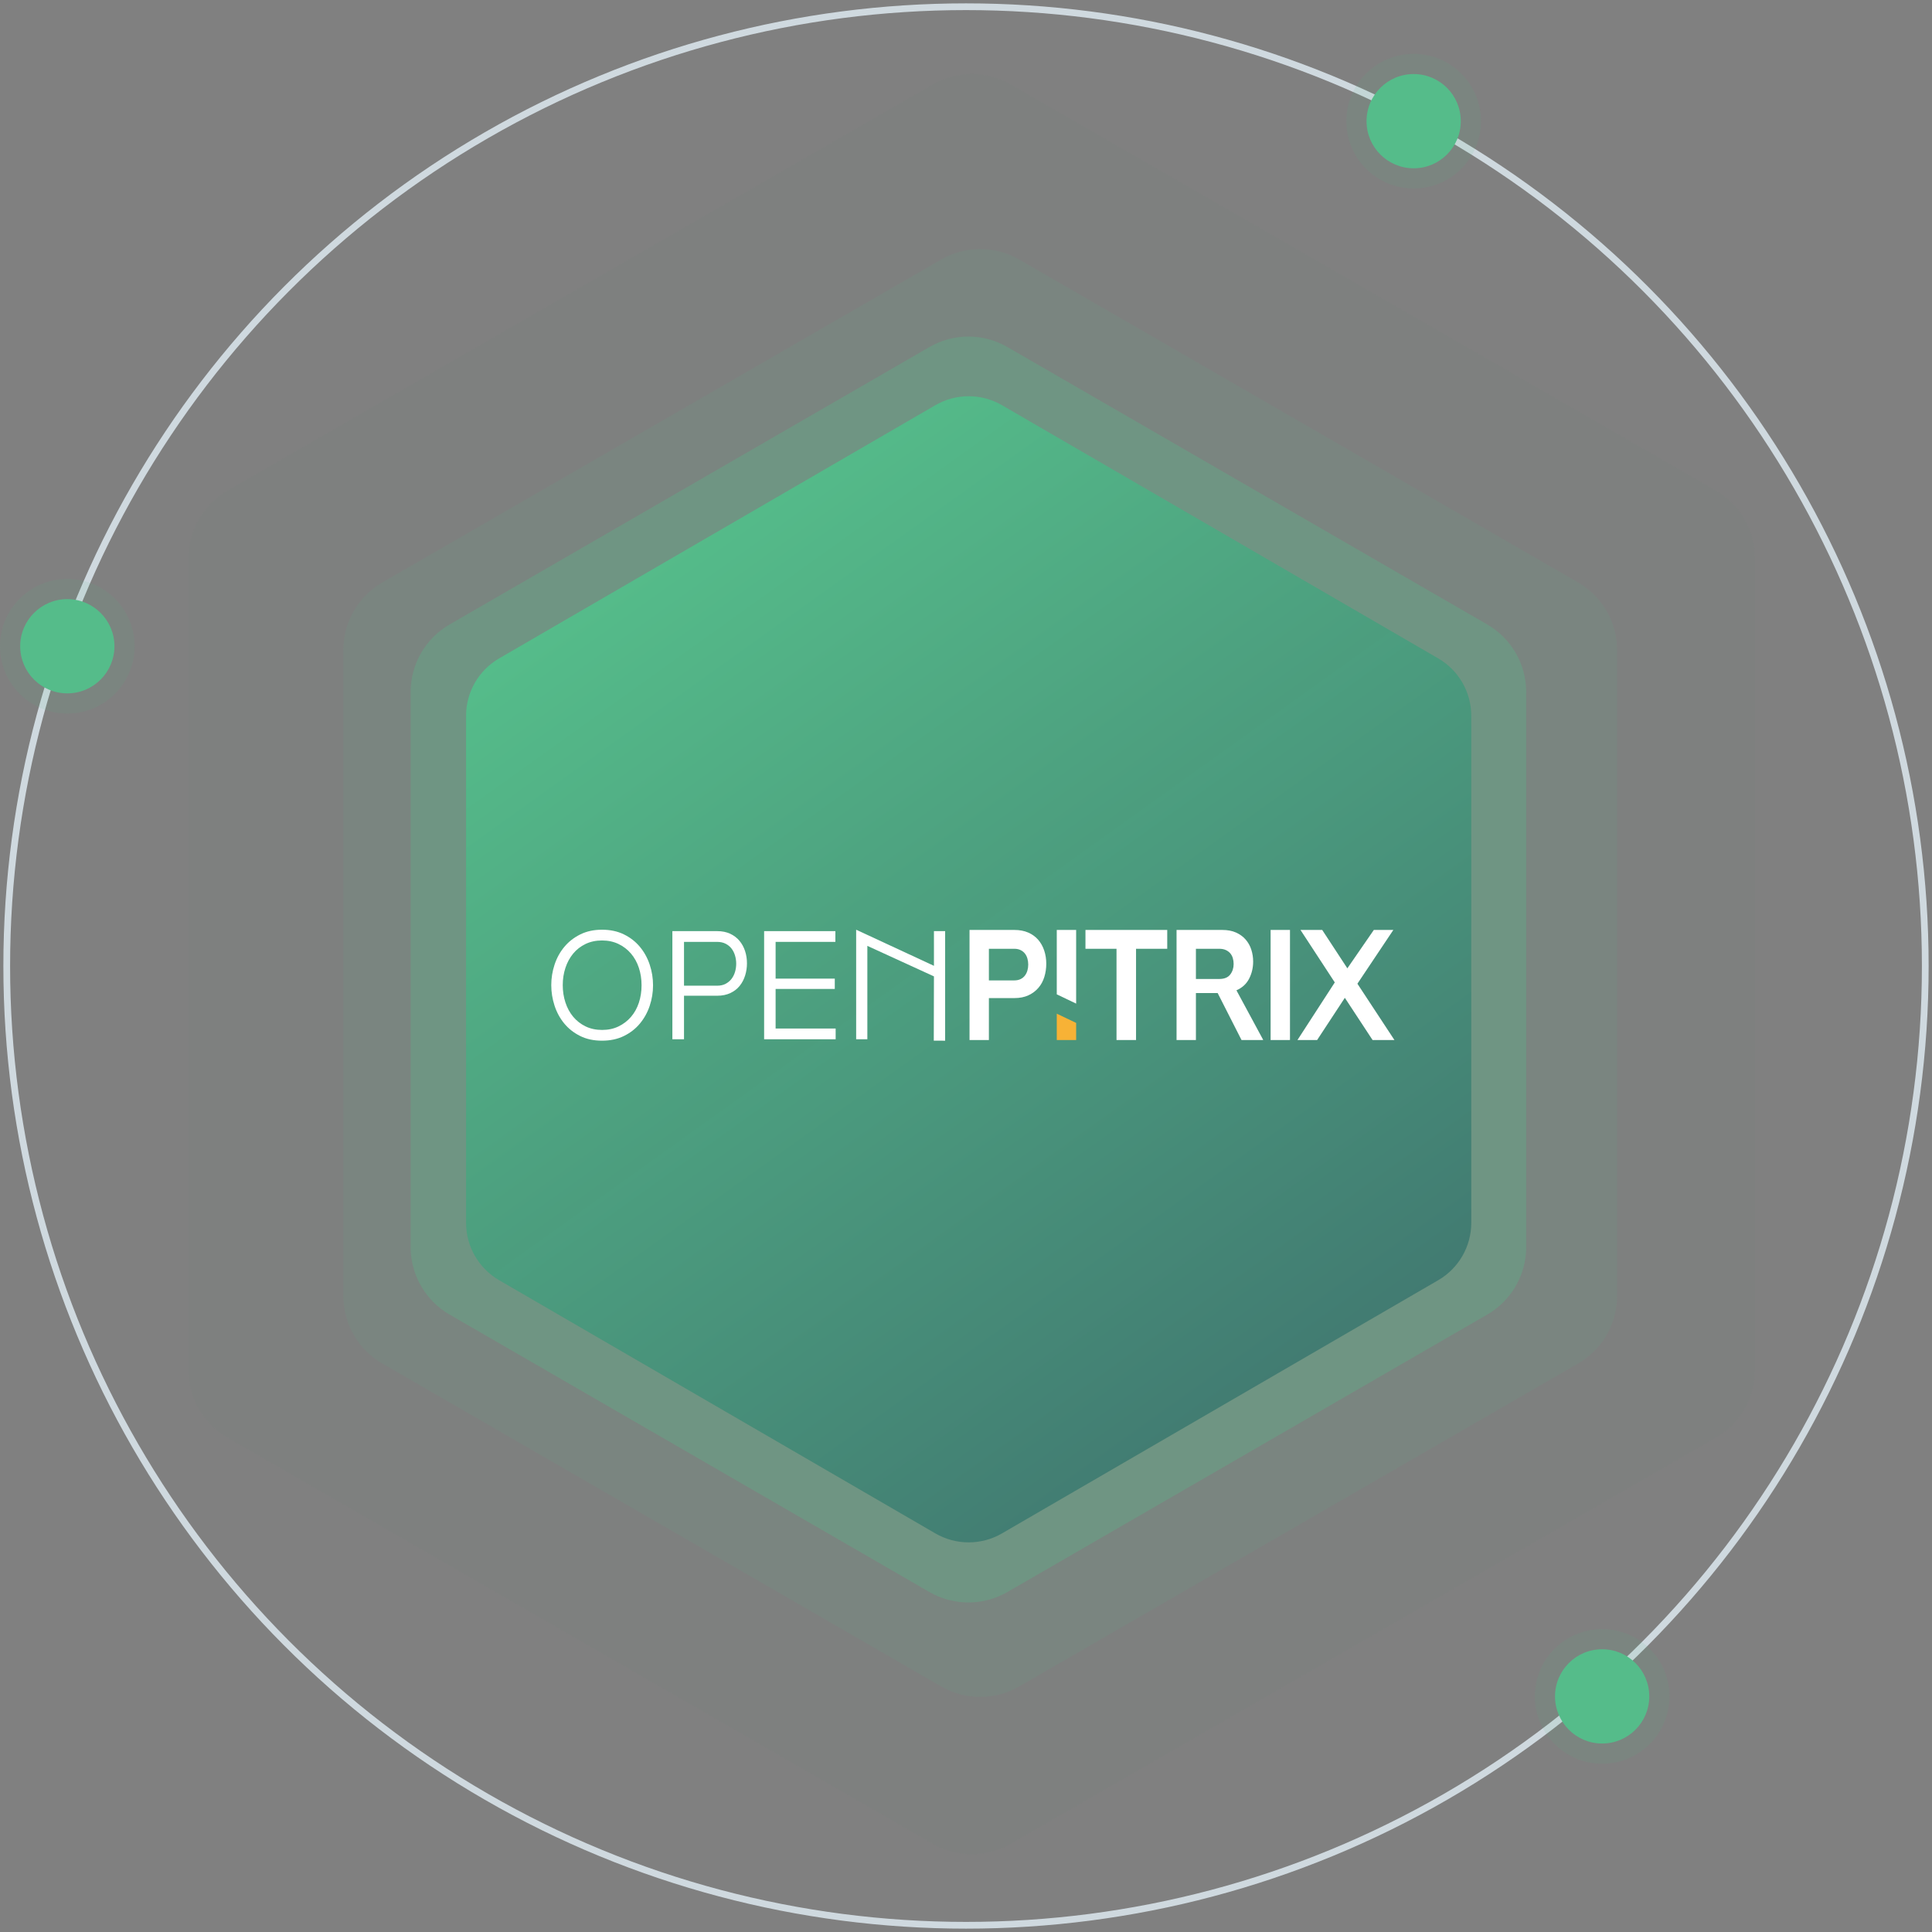 <?xml version="1.0" encoding="UTF-8"?>
<svg width="287px" height="287px" viewBox="0 0 287 287" version="1.1" xmlns="http://www.w3.org/2000/svg" xmlns:xlink="http://www.w3.org/1999/xlink">
    <rect x="0" y="0" width="287" height="287" fill="#808080" stroke="none"/>
    <!-- Generator: Sketch 49.3 (51167) - http://www.bohemiancoding.com/sketch -->
    <title>Group 29</title>
    <desc>Created with Sketch.</desc>
    <defs>
        <linearGradient x1="122.84%" y1="164.496%" x2="25.115%" y2="9.467%" id="linearGradient-1">
            <stop stop-color="#303E5A" stop-opacity="0.992" offset="0%"></stop>
            <stop stop-color="#55BC8A" offset="100%"></stop>
        </linearGradient>
    </defs>
    <g id="home" stroke="none" stroke-width="1" fill="none" fill-rule="evenodd">
        <g id="Artboard" transform="translate(-872, -1636)">
            <g id="Group-26" transform="translate(0, 752)">
                <g id="Group-22" transform="translate(0, 799)">
                    <g id="Group-29" transform="translate(872, 85)">
                        <path d="M150.135,12.545 L254.905,72.877 C258.495,74.944 260.708,78.772 260.708,82.915 L260.708,203.526 C260.708,207.669 258.495,211.497 254.905,213.564 L150.135,273.896 C146.556,275.956 142.152,275.956 138.574,273.896 L33.803,213.564 C30.213,211.497 28,207.669 28,203.526 L28,82.915 C28,78.772 30.213,74.944 33.803,72.877 L138.574,12.545 C142.152,10.485 146.556,10.485 150.135,12.545 Z" id="第四层" fill="#55BC8A" opacity="0.02"></path>
                        <path d="M151.406,38.554 L234.434,86.528 C238.016,88.598 240.222,92.421 240.222,96.558 L240.222,192.521 C240.222,196.658 238.016,200.481 234.434,202.551 L151.406,250.525 C147.821,252.597 143.402,252.597 139.816,250.525 L56.788,202.551 C53.206,200.481 51,196.658 51,192.521 L51,96.558 C51,92.421 53.206,88.598 56.788,86.528 L139.816,38.554 C143.402,36.482 147.821,36.482 151.406,38.554 Z" id="第三层" fill="#55BC8A" opacity="0.1"></path>
                        <path d="M149.657,51.556 L220.931,92.768 C224.511,94.838 226.716,98.66 226.716,102.796 L226.716,185.251 C226.716,189.387 224.511,193.209 220.931,195.279 L149.657,236.491 C146.069,238.566 141.647,238.566 138.06,236.491 L66.785,195.279 C63.205,193.209 61,189.387 61,185.251 L61,102.796 C61,98.66 63.205,94.838 66.785,92.768 L138.06,51.556 C141.647,49.481 146.069,49.481 149.657,51.556 Z" id="第二层" fill="#55BC8A" opacity="0.3"></path>
                        <g id="第一层" transform="translate(69, 59)">
                            <path d="M79.844,1.193 L144.651,38.807 C147.689,40.571 149.559,43.818 149.559,47.331 L149.559,122.65 C149.559,126.163 147.689,129.411 144.651,131.174 L79.844,168.788 C76.785,170.564 73.009,170.564 69.949,168.788 L5.143,131.174 C2.105,129.411 0.235,126.163 0.235,122.65 L0.235,47.331 C0.235,43.818 2.105,40.571 5.143,38.807 L69.949,1.193 C73.009,-0.583 76.785,-0.583 79.844,1.193 Z" id="Polygon-2" fill="url(#linearGradient-1)" transform="translate(74.897, 84.991) rotate(-360) translate(-74.897, -84.991) "></path>
                            <g id="logo-new-w" transform="translate(12.891, 79.11)">
                                <path d="M65.01,7.53 L68.789,7.53 C69.14,7.53 69.448,7.466 69.711,7.338 C69.975,7.21 70.191,7.036 70.359,6.815 C70.528,6.594 70.652,6.342 70.733,6.057 C70.813,5.772 70.854,5.48 70.854,5.181 C70.854,4.868 70.813,4.569 70.733,4.284 C70.652,3.999 70.528,3.75 70.359,3.537 C70.191,3.323 69.975,3.152 69.711,3.024 C69.448,2.896 69.14,2.832 68.789,2.832 L65.01,2.832 L65.01,7.53 Z M68.789,0.034 C69.565,0.034 70.249,0.162 70.843,0.418 C71.436,0.675 71.93,1.031 72.326,1.486 C72.721,1.942 73.021,2.476 73.226,3.088 C73.431,3.7 73.534,4.355 73.534,5.053 C73.534,5.736 73.438,6.388 73.248,7.007 C73.058,7.626 72.765,8.168 72.369,8.63 C71.974,9.093 71.48,9.463 70.887,9.741 C70.293,10.018 69.594,10.157 68.789,10.157 L65.01,10.157 L65.01,16.387 L62.133,16.387 L62.133,0.034 L68.789,0.034 Z" id="Fill-1" fill="#FFFFFF"></path>
                                <polygon id="Fill-37" fill="#FFFFFF" points="75.093 9.601 75.093 0.034 77.971 0.034 77.971 10.976"></polygon>
                                <polygon id="Fill-64" fill="#FFFFFF" points="91.503 0.034 91.503 2.832 86.868 2.832 86.868 16.386 83.968 16.386 83.968 2.832 79.355 2.832 79.355 0.034"></polygon>
                                <path d="M95.764,7.317 L99.235,7.317 C99.982,7.317 100.524,7.096 100.861,6.655 C101.198,6.213 101.366,5.694 101.366,5.096 C101.366,4.782 101.326,4.49 101.245,4.22 C101.165,3.95 101.037,3.711 100.861,3.504 C100.685,3.298 100.462,3.134 100.191,3.013 C99.92,2.892 99.601,2.832 99.235,2.832 L95.764,2.832 L95.764,7.317 Z M99.675,0.034 C100.466,0.034 101.147,0.162 101.718,0.418 C102.289,0.675 102.765,1.02 103.146,1.454 C103.526,1.889 103.808,2.391 103.991,2.96 C104.174,3.53 104.266,4.121 104.266,4.732 C104.266,5.644 104.068,6.487 103.673,7.263 C103.278,8.04 102.648,8.62 101.784,9.004 L105.767,16.384 L102.538,16.387 L98.994,9.41 L95.764,9.41 L95.764,16.387 L92.887,16.387 L92.887,0.034 L99.675,0.034 Z" id="Fill-87" fill="#FFFFFF"></path>
                                <polygon id="Fill-116" fill="#FFFFFF" points="125.091 0.034 119.753 8.021 125.253 16.386 122.004 16.386 117.886 10.115 113.769 16.386 110.848 16.386 116.392 7.829 111.296 0.034 114.525 0.034 118.259 5.736 122.192 0.034"></polygon>
                                <polygon id="Combined-Shape" fill="#FFFFFF" points="109.737 0.034 109.737 16.384 106.859 16.387 106.859 0.034"></polygon>
                                <polygon id="Fill-162" fill="#F7B236" points="77.971 13.846 77.971 16.387 75.093 16.386 75.093 12.471"></polygon>
                                <path d="M7.538,1.596 C6.631,1.596 5.814,1.771 5.086,2.121 C4.36,2.471 3.747,2.947 3.251,3.549 C2.754,4.151 2.372,4.854 2.106,5.659 C1.839,6.465 1.706,7.321 1.706,8.231 C1.706,9.142 1.839,10.003 2.106,10.814 C2.372,11.626 2.757,12.333 3.261,12.935 C3.765,13.537 4.377,14.013 5.097,14.363 C5.817,14.713 6.638,14.888 7.559,14.888 C8.467,14.888 9.28,14.713 10,14.363 C10.72,14.013 11.335,13.541 11.847,12.945 C12.357,12.351 12.747,11.651 13.013,10.846 C13.279,10.041 13.413,9.176 13.413,8.253 C13.413,7.328 13.279,6.465 13.013,5.659 C12.747,4.854 12.357,4.151 11.847,3.549 C11.335,2.947 10.717,2.471 9.989,2.121 C9.262,1.771 8.445,1.596 7.538,1.596 M7.538,-5.50360119e-05 C8.762,-5.50360119e-05 9.845,0.231 10.788,0.693 C11.731,1.155 12.524,1.771 13.164,2.541 C13.805,3.311 14.291,4.193 14.622,5.187 C14.953,6.181 15.119,7.203 15.119,8.253 C15.119,9.302 14.953,10.321 14.622,11.308 C14.291,12.294 13.805,13.173 13.164,13.943 C12.524,14.713 11.731,15.329 10.788,15.791 C9.845,16.253 8.762,16.484 7.538,16.484 C6.3,16.484 5.212,16.25 4.277,15.78 C3.34,15.311 2.556,14.692 1.922,13.922 C1.289,13.152 0.81,12.27 0.486,11.276 C0.162,10.282 8.49146445e-05,9.268 8.49146445e-05,8.231 C8.49146445e-05,7.182 0.166,6.16 0.497,5.166 C0.828,4.172 1.314,3.293 1.955,2.531 C2.595,1.767 3.383,1.155 4.319,0.693 C5.255,0.231 6.328,-5.50360119e-05 7.538,-5.50360119e-05" id="Fill-164" fill="#FFFFFF"></path>
                                <path d="M19.719,8.316 L24.643,8.316 C25.133,8.316 25.554,8.221 25.907,8.032 C26.26,7.843 26.551,7.598 26.782,7.297 C27.012,6.996 27.185,6.65 27.3,6.258 C27.415,5.866 27.473,5.46 27.473,5.04 C27.473,4.634 27.415,4.235 27.3,3.843 C27.185,3.451 27.012,3.104 26.782,2.803 C26.551,2.503 26.256,2.261 25.896,2.079 C25.536,1.897 25.112,1.806 24.622,1.806 L19.719,1.806 L19.719,8.316 Z M24.643,0.21 C25.378,0.21 26.022,0.339 26.577,0.598 C27.131,0.858 27.592,1.207 27.959,1.648 C28.326,2.089 28.603,2.597 28.791,3.171 C28.978,3.745 29.071,4.354 29.071,4.998 C29.071,5.614 28.981,6.212 28.801,6.793 C28.621,7.374 28.351,7.889 27.992,8.337 C27.631,8.785 27.17,9.142 26.609,9.407 C26.048,9.673 25.392,9.807 24.643,9.807 L19.719,9.807 L19.719,16.274 L17.991,16.274 L17.991,0.21 L24.643,0.21 Z" id="Fill-167" fill="#FFFFFF"></path>
                                <polygon id="Fill-169" fill="#FFFFFF" points="42.203 0.21 42.203 1.806 33.326 1.806 33.326 7.265 42.117 7.265 42.117 8.798 33.326 8.798 33.326 14.678 42.246 14.678 42.246 16.274 31.62 16.274 31.62 0.21"></polygon>
                                <polygon id="Fill-171" fill="#FFFFFF" points="56.847 5.363 56.847 5.363 56.847 0.21 58.51 0.21 58.51 16.484 56.823 16.482 56.847 6.932 46.955 2.4 46.955 16.274 45.292 16.274 45.292 -0"></polygon>
                            </g>
                        </g>
                        <circle id="Oval-2" stroke="#CFD9DF" cx="143.5" cy="143.5" r="142.5"></circle>
                        <g id="Group-28" transform="translate(200, 8)" fill="#55BC8A">
                            <circle id="Oval-2" fill-opacity="0.1" cx="10" cy="10" r="10"></circle>
                            <circle id="Oval-2" cx="10" cy="10" r="7"></circle>
                        </g>
                        <g id="Group-28-Copy" transform="translate(228, 242)" fill="#55BC8A">
                            <circle id="Oval-2" fill-opacity="0.1" cx="10" cy="10" r="10"></circle>
                            <circle id="Oval-2" cx="10" cy="10" r="7"></circle>
                        </g>
                        <g id="Group-28-Copy-2" transform="translate(0, 86)" fill="#55BC8A">
                            <circle id="Oval-2" fill-opacity="0.1" cx="10" cy="10" r="10"></circle>
                            <circle id="Oval-2" cx="10" cy="10" r="7"></circle>
                        </g>
                    </g>
                </g>
            </g>
        </g>
    </g>
</svg>